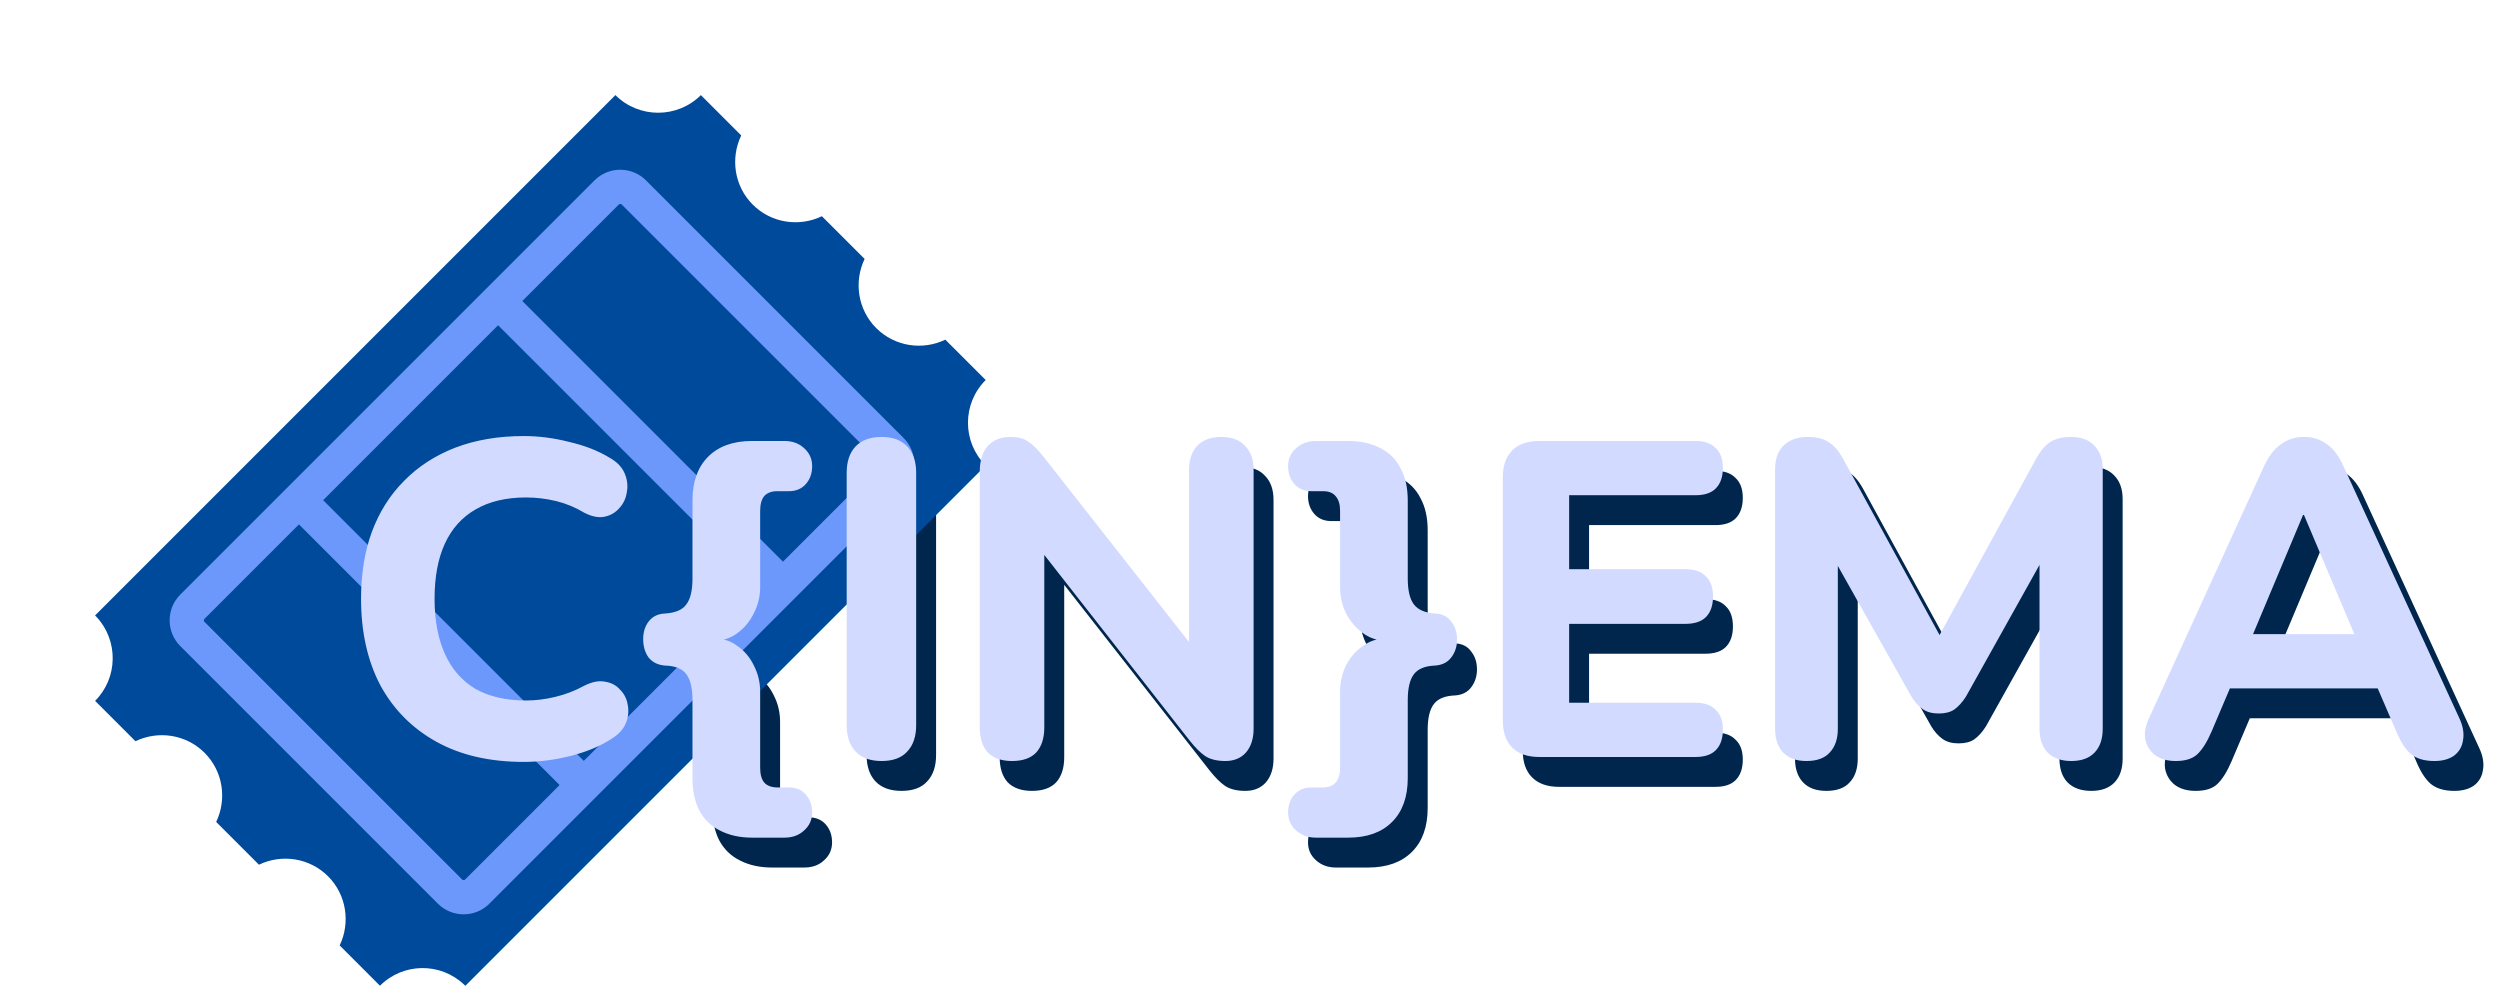 <svg width="251" height="99" viewBox="0 0 251 99" fill="none" xmlns="http://www.w3.org/2000/svg">
<path d="M54.585 79.495C51.165 79.495 48.24 78.82 45.81 77.47C43.38 76.12 41.505 74.23 40.185 71.8C38.895 69.34 38.25 66.445 38.25 63.115C38.25 60.625 38.61 58.39 39.33 56.41C40.08 54.4 41.16 52.69 42.57 51.28C43.98 49.84 45.69 48.73 47.7 47.95C49.74 47.17 52.035 46.78 54.585 46.78C56.085 46.78 57.6 46.975 59.13 47.365C60.69 47.725 62.04 48.25 63.18 48.94C63.93 49.36 64.44 49.885 64.71 50.515C64.98 51.145 65.055 51.775 64.935 52.405C64.845 53.035 64.59 53.575 64.17 54.025C63.78 54.475 63.285 54.76 62.685 54.88C62.085 55 61.41 54.865 60.66 54.475C59.76 53.935 58.815 53.545 57.825 53.305C56.835 53.065 55.83 52.945 54.81 52.945C52.8 52.945 51.105 53.35 49.725 54.16C48.375 54.94 47.355 56.08 46.665 57.58C45.975 59.08 45.63 60.925 45.63 63.115C45.63 65.275 45.975 67.12 46.665 68.65C47.355 70.18 48.375 71.35 49.725 72.16C51.105 72.94 52.8 73.33 54.81 73.33C55.77 73.33 56.745 73.21 57.735 72.97C58.755 72.73 59.73 72.355 60.66 71.845C61.44 71.455 62.13 71.32 62.73 71.44C63.36 71.53 63.87 71.8 64.26 72.25C64.68 72.67 64.935 73.18 65.025 73.78C65.145 74.38 65.085 74.98 64.845 75.58C64.605 76.18 64.155 76.69 63.495 77.11C62.385 77.86 61.02 78.445 59.4 78.865C57.78 79.285 56.175 79.495 54.585 79.495ZM77.51 87.1C76.28 87.1 75.2 86.86 74.27 86.38C73.37 85.93 72.68 85.255 72.2 84.355C71.75 83.455 71.525 82.375 71.525 81.115V73.285C71.525 72.085 71.315 71.215 70.895 70.675C70.505 70.135 69.785 69.85 68.735 69.82C68.045 69.76 67.505 69.49 67.115 69.01C66.755 68.5 66.575 67.885 66.575 67.165C66.575 66.475 66.755 65.89 67.115 65.41C67.505 64.9 68.045 64.63 68.735 64.6C69.785 64.54 70.505 64.24 70.895 63.7C71.315 63.16 71.525 62.29 71.525 61.09V53.26C71.525 51.37 72.05 49.9 73.1 48.85C74.15 47.8 75.62 47.275 77.51 47.275H80.75C81.56 47.275 82.22 47.515 82.73 47.995C83.27 48.475 83.54 49.075 83.54 49.795C83.54 50.515 83.33 51.115 82.91 51.595C82.49 52.075 81.92 52.315 81.2 52.315H80.03C79.46 52.315 79.025 52.48 78.725 52.81C78.455 53.14 78.32 53.635 78.32 54.295V61.945C78.32 62.875 78.11 63.745 77.69 64.555C77.3 65.365 76.76 66.025 76.07 66.535C75.41 67.045 74.675 67.3 73.865 67.3V67.12C74.675 67.12 75.41 67.375 76.07 67.885C76.76 68.365 77.3 69.01 77.69 69.82C78.11 70.63 78.32 71.515 78.32 72.475V80.08C78.32 80.74 78.455 81.235 78.725 81.565C79.025 81.895 79.475 82.06 80.075 82.06H81.2C81.92 82.06 82.49 82.3 82.91 82.78C83.33 83.26 83.54 83.86 83.54 84.58C83.54 85.3 83.27 85.9 82.73 86.38C82.22 86.86 81.56 87.1 80.75 87.1H77.51ZM90.517 79.405C89.377 79.405 88.507 79.09 87.907 78.46C87.308 77.83 87.007 76.945 87.007 75.805V50.47C87.007 49.33 87.308 48.445 87.907 47.815C88.507 47.185 89.377 46.87 90.517 46.87C91.627 46.87 92.483 47.185 93.082 47.815C93.683 48.445 93.983 49.33 93.983 50.47V75.805C93.983 76.945 93.683 77.83 93.082 78.46C92.513 79.09 91.657 79.405 90.517 79.405ZM103.607 79.405C102.557 79.405 101.747 79.12 101.177 78.55C100.637 77.95 100.367 77.11 100.367 76.03V50.38C100.367 49.24 100.637 48.37 101.177 47.77C101.747 47.17 102.497 46.87 103.427 46.87C104.237 46.87 104.852 47.035 105.272 47.365C105.722 47.665 106.232 48.175 106.802 48.895L122.597 69.01H121.382V50.2C121.382 49.15 121.652 48.34 122.192 47.77C122.762 47.17 123.572 46.87 124.622 46.87C125.672 46.87 126.467 47.17 127.007 47.77C127.577 48.34 127.862 49.15 127.862 50.2V76.165C127.862 77.155 127.607 77.95 127.097 78.55C126.587 79.12 125.897 79.405 125.027 79.405C124.187 79.405 123.512 79.24 123.002 78.91C122.522 78.58 121.997 78.055 121.427 77.335L105.677 57.22H106.847V76.03C106.847 77.11 106.577 77.95 106.037 78.55C105.497 79.12 104.687 79.405 103.607 79.405ZM134.114 87.1C133.334 87.1 132.674 86.86 132.134 86.38C131.594 85.9 131.324 85.3 131.324 84.58C131.324 83.86 131.534 83.26 131.954 82.78C132.374 82.3 132.944 82.06 133.664 82.06H134.789C135.389 82.06 135.824 81.895 136.094 81.565C136.394 81.235 136.544 80.74 136.544 80.08V72.475C136.544 71.515 136.739 70.63 137.129 69.82C137.549 69.01 138.104 68.365 138.794 67.885C139.484 67.375 140.219 67.12 140.999 67.12V67.3C140.219 67.3 139.484 67.045 138.794 66.535C138.104 66.025 137.549 65.365 137.129 64.555C136.739 63.745 136.544 62.875 136.544 61.945V54.295C136.544 53.635 136.394 53.14 136.094 52.81C135.824 52.48 135.404 52.315 134.834 52.315H133.664C132.944 52.315 132.374 52.075 131.954 51.595C131.534 51.115 131.324 50.515 131.324 49.795C131.324 49.075 131.594 48.475 132.134 47.995C132.674 47.515 133.334 47.275 134.114 47.275H137.354C138.614 47.275 139.694 47.515 140.594 47.995C141.494 48.445 142.169 49.12 142.619 50.02C143.099 50.89 143.339 51.97 143.339 53.26V61.09C143.339 62.29 143.549 63.16 143.969 63.7C144.389 64.24 145.109 64.54 146.129 64.6C146.819 64.63 147.344 64.9 147.704 65.41C148.094 65.89 148.289 66.49 148.289 67.21C148.289 67.9 148.094 68.5 147.704 69.01C147.344 69.49 146.819 69.76 146.129 69.82C145.109 69.85 144.389 70.135 143.969 70.675C143.549 71.215 143.339 72.085 143.339 73.285V81.115C143.339 83.005 142.814 84.475 141.764 85.525C140.714 86.575 139.244 87.1 137.354 87.1H134.114ZM156.527 79C155.357 79 154.457 78.685 153.827 78.055C153.197 77.425 152.882 76.525 152.882 75.355V50.92C152.882 49.75 153.197 48.85 153.827 48.22C154.457 47.59 155.357 47.275 156.527 47.275H172.232C173.132 47.275 173.807 47.515 174.257 47.995C174.737 48.445 174.977 49.105 174.977 49.975C174.977 50.875 174.737 51.565 174.257 52.045C173.807 52.495 173.132 52.72 172.232 52.72H159.542V60.145H171.197C172.127 60.145 172.817 60.385 173.267 60.865C173.747 61.315 173.987 61.99 173.987 62.89C173.987 63.79 173.747 64.48 173.267 64.96C172.817 65.41 172.127 65.635 171.197 65.635H159.542V73.555H172.232C173.132 73.555 173.807 73.795 174.257 74.275C174.737 74.725 174.977 75.385 174.977 76.255C174.977 77.155 174.737 77.845 174.257 78.325C173.807 78.775 173.132 79 172.232 79H156.527ZM183.368 79.405C182.348 79.405 181.568 79.12 181.028 78.55C180.488 77.98 180.218 77.185 180.218 76.165V50.11C180.218 49.09 180.503 48.295 181.073 47.725C181.673 47.155 182.483 46.87 183.503 46.87C184.403 46.87 185.108 47.05 185.618 47.41C186.158 47.74 186.653 48.325 187.103 49.165L197.498 68.155H195.968L206.363 49.165C206.813 48.325 207.293 47.74 207.803 47.41C208.343 47.05 209.048 46.87 209.918 46.87C210.938 46.87 211.718 47.155 212.258 47.725C212.828 48.295 213.113 49.09 213.113 50.11V76.165C213.113 77.185 212.843 77.98 212.303 78.55C211.763 79.12 210.983 79.405 209.963 79.405C208.943 79.405 208.148 79.12 207.578 78.55C207.038 77.98 206.768 77.185 206.768 76.165V57.94H207.758L199.388 72.925C199.028 73.495 198.638 73.93 198.218 74.23C197.828 74.5 197.303 74.635 196.643 74.635C195.983 74.635 195.443 74.485 195.023 74.185C194.603 73.885 194.228 73.465 193.898 72.925L185.438 57.895H186.518V76.165C186.518 77.185 186.248 77.98 185.708 78.55C185.198 79.12 184.418 79.405 183.368 79.405ZM220.447 79.405C219.607 79.405 218.917 79.21 218.377 78.82C217.867 78.43 217.537 77.905 217.387 77.245C217.267 76.585 217.402 75.85 217.792 75.04L229.312 49.795C229.792 48.775 230.362 48.04 231.022 47.59C231.682 47.11 232.447 46.87 233.317 46.87C234.187 46.87 234.952 47.11 235.612 47.59C236.272 48.04 236.827 48.775 237.277 49.795L248.887 75.04C249.277 75.85 249.412 76.6 249.292 77.29C249.202 77.95 248.902 78.475 248.392 78.865C247.882 79.225 247.222 79.405 246.412 79.405C245.392 79.405 244.597 79.165 244.027 78.685C243.487 78.205 243.007 77.455 242.587 76.435L239.887 70.18L242.677 72.115H223.912L226.702 70.18L224.047 76.435C223.597 77.485 223.117 78.25 222.607 78.73C222.127 79.18 221.407 79.405 220.447 79.405ZM233.227 54.7L227.467 68.425L226.252 66.67H240.337L239.122 68.425L233.317 54.7H233.227Z" fill="#00264D"/>
<g filter="url(#filter0_d_8_1091)">
<path d="M69.161 8.342L65.109 4.29C62.75 6.65 58.889 6.65 56.529 4.29L4.285 56.534L4.424 56.672C6.645 59.046 6.602 62.797 4.29 65.109L8.342 69.161C10.606 68.07 13.409 68.451 15.282 70.324C17.156 72.198 17.532 75.005 16.445 77.265L20.74 81.559C23.004 80.468 25.807 80.849 27.681 82.723C29.549 84.591 29.93 87.404 28.844 89.663L32.891 93.71C35.212 91.389 38.944 91.346 41.323 93.581L41.461 93.72L93.705 41.476L93.7 41.471C91.331 39.102 91.336 35.265 93.705 32.896L89.653 28.844C87.389 29.935 84.586 29.554 82.713 27.681C80.844 25.812 80.463 23 81.55 20.74L77.26 16.45C74.996 17.542 72.193 17.16 70.319 15.287C68.446 13.414 68.07 10.606 69.161 8.342Z" fill="#004A9B"/>
<path d="M24.935 45.141L53.535 73.742M44.75 24.964L73.351 53.564M84.253 42.663L42.658 84.257C41.905 85.011 40.675 85.011 39.922 84.257L14.057 58.393C13.304 57.64 13.304 56.41 14.057 55.657L55.647 14.067C56.4 13.314 57.63 13.314 58.383 14.067L84.243 39.926C84.423 40.105 84.567 40.318 84.665 40.553C84.763 40.787 84.814 41.038 84.814 41.293C84.815 41.547 84.766 41.798 84.67 42.033C84.573 42.269 84.432 42.482 84.253 42.663Z" stroke="#6D98FB" stroke-width="3.437" stroke-miterlimit="10"/>
</g>
<path d="M52.585 76.495C49.165 76.495 46.24 75.82 43.81 74.47C41.38 73.12 39.505 71.23 38.185 68.8C36.895 66.34 36.25 63.445 36.25 60.115C36.25 57.625 36.61 55.39 37.33 53.41C38.08 51.4 39.16 49.69 40.57 48.28C41.98 46.84 43.69 45.73 45.7 44.95C47.74 44.17 50.035 43.78 52.585 43.78C54.085 43.78 55.6 43.975 57.13 44.365C58.69 44.725 60.04 45.25 61.18 45.94C61.93 46.36 62.44 46.885 62.71 47.515C62.98 48.145 63.055 48.775 62.935 49.405C62.845 50.035 62.59 50.575 62.17 51.025C61.78 51.475 61.285 51.76 60.685 51.88C60.085 52 59.41 51.865 58.66 51.475C57.76 50.935 56.815 50.545 55.825 50.305C54.835 50.065 53.83 49.945 52.81 49.945C50.8 49.945 49.105 50.35 47.725 51.16C46.375 51.94 45.355 53.08 44.665 54.58C43.975 56.08 43.63 57.925 43.63 60.115C43.63 62.275 43.975 64.12 44.665 65.65C45.355 67.18 46.375 68.35 47.725 69.16C49.105 69.94 50.8 70.33 52.81 70.33C53.77 70.33 54.745 70.21 55.735 69.97C56.755 69.73 57.73 69.355 58.66 68.845C59.44 68.455 60.13 68.32 60.73 68.44C61.36 68.53 61.87 68.8 62.26 69.25C62.68 69.67 62.935 70.18 63.025 70.78C63.145 71.38 63.085 71.98 62.845 72.58C62.605 73.18 62.155 73.69 61.495 74.11C60.385 74.86 59.02 75.445 57.4 75.865C55.78 76.285 54.175 76.495 52.585 76.495ZM75.51 84.1C74.28 84.1 73.2 83.86 72.27 83.38C71.37 82.93 70.68 82.255 70.2 81.355C69.75 80.455 69.525 79.375 69.525 78.115V70.285C69.525 69.085 69.315 68.215 68.895 67.675C68.505 67.135 67.785 66.85 66.735 66.82C66.045 66.76 65.505 66.49 65.115 66.01C64.755 65.5 64.575 64.885 64.575 64.165C64.575 63.475 64.755 62.89 65.115 62.41C65.505 61.9 66.045 61.63 66.735 61.6C67.785 61.54 68.505 61.24 68.895 60.7C69.315 60.16 69.525 59.29 69.525 58.09V50.26C69.525 48.37 70.05 46.9 71.1 45.85C72.15 44.8 73.62 44.275 75.51 44.275H78.75C79.56 44.275 80.22 44.515 80.73 44.995C81.27 45.475 81.54 46.075 81.54 46.795C81.54 47.515 81.33 48.115 80.91 48.595C80.49 49.075 79.92 49.315 79.2 49.315H78.03C77.46 49.315 77.025 49.48 76.725 49.81C76.455 50.14 76.32 50.635 76.32 51.295V58.945C76.32 59.875 76.11 60.745 75.69 61.555C75.3 62.365 74.76 63.025 74.07 63.535C73.41 64.045 72.675 64.3 71.865 64.3V64.12C72.675 64.12 73.41 64.375 74.07 64.885C74.76 65.365 75.3 66.01 75.69 66.82C76.11 67.63 76.32 68.515 76.32 69.475V77.08C76.32 77.74 76.455 78.235 76.725 78.565C77.025 78.895 77.475 79.06 78.075 79.06H79.2C79.92 79.06 80.49 79.3 80.91 79.78C81.33 80.26 81.54 80.86 81.54 81.58C81.54 82.3 81.27 82.9 80.73 83.38C80.22 83.86 79.56 84.1 78.75 84.1H75.51ZM88.517 76.405C87.377 76.405 86.507 76.09 85.907 75.46C85.308 74.83 85.007 73.945 85.007 72.805V47.47C85.007 46.33 85.308 45.445 85.907 44.815C86.507 44.185 87.377 43.87 88.517 43.87C89.627 43.87 90.483 44.185 91.082 44.815C91.683 45.445 91.983 46.33 91.983 47.47V72.805C91.983 73.945 91.683 74.83 91.082 75.46C90.513 76.09 89.657 76.405 88.517 76.405ZM101.607 76.405C100.557 76.405 99.747 76.12 99.177 75.55C98.637 74.95 98.367 74.11 98.367 73.03V47.38C98.367 46.24 98.637 45.37 99.177 44.77C99.747 44.17 100.497 43.87 101.427 43.87C102.237 43.87 102.852 44.035 103.272 44.365C103.722 44.665 104.232 45.175 104.802 45.895L120.597 66.01H119.382V47.2C119.382 46.15 119.652 45.34 120.192 44.77C120.762 44.17 121.572 43.87 122.622 43.87C123.672 43.87 124.467 44.17 125.007 44.77C125.577 45.34 125.862 46.15 125.862 47.2V73.165C125.862 74.155 125.607 74.95 125.097 75.55C124.587 76.12 123.897 76.405 123.027 76.405C122.187 76.405 121.512 76.24 121.002 75.91C120.522 75.58 119.997 75.055 119.427 74.335L103.677 54.22H104.847V73.03C104.847 74.11 104.577 74.95 104.037 75.55C103.497 76.12 102.687 76.405 101.607 76.405ZM132.114 84.1C131.334 84.1 130.674 83.86 130.134 83.38C129.594 82.9 129.324 82.3 129.324 81.58C129.324 80.86 129.534 80.26 129.954 79.78C130.374 79.3 130.944 79.06 131.664 79.06H132.789C133.389 79.06 133.824 78.895 134.094 78.565C134.394 78.235 134.544 77.74 134.544 77.08V69.475C134.544 68.515 134.739 67.63 135.129 66.82C135.549 66.01 136.104 65.365 136.794 64.885C137.484 64.375 138.219 64.12 138.999 64.12V64.3C138.219 64.3 137.484 64.045 136.794 63.535C136.104 63.025 135.549 62.365 135.129 61.555C134.739 60.745 134.544 59.875 134.544 58.945V51.295C134.544 50.635 134.394 50.14 134.094 49.81C133.824 49.48 133.404 49.315 132.834 49.315H131.664C130.944 49.315 130.374 49.075 129.954 48.595C129.534 48.115 129.324 47.515 129.324 46.795C129.324 46.075 129.594 45.475 130.134 44.995C130.674 44.515 131.334 44.275 132.114 44.275H135.354C136.614 44.275 137.694 44.515 138.594 44.995C139.494 45.445 140.169 46.12 140.619 47.02C141.099 47.89 141.339 48.97 141.339 50.26V58.09C141.339 59.29 141.549 60.16 141.969 60.7C142.389 61.24 143.109 61.54 144.129 61.6C144.819 61.63 145.344 61.9 145.704 62.41C146.094 62.89 146.289 63.49 146.289 64.21C146.289 64.9 146.094 65.5 145.704 66.01C145.344 66.49 144.819 66.76 144.129 66.82C143.109 66.85 142.389 67.135 141.969 67.675C141.549 68.215 141.339 69.085 141.339 70.285V78.115C141.339 80.005 140.814 81.475 139.764 82.525C138.714 83.575 137.244 84.1 135.354 84.1H132.114ZM154.527 76C153.357 76 152.457 75.685 151.827 75.055C151.197 74.425 150.882 73.525 150.882 72.355V47.92C150.882 46.75 151.197 45.85 151.827 45.22C152.457 44.59 153.357 44.275 154.527 44.275H170.232C171.132 44.275 171.807 44.515 172.257 44.995C172.737 45.445 172.977 46.105 172.977 46.975C172.977 47.875 172.737 48.565 172.257 49.045C171.807 49.495 171.132 49.72 170.232 49.72H157.542V57.145H169.197C170.127 57.145 170.817 57.385 171.267 57.865C171.747 58.315 171.987 58.99 171.987 59.89C171.987 60.79 171.747 61.48 171.267 61.96C170.817 62.41 170.127 62.635 169.197 62.635H157.542V70.555H170.232C171.132 70.555 171.807 70.795 172.257 71.275C172.737 71.725 172.977 72.385 172.977 73.255C172.977 74.155 172.737 74.845 172.257 75.325C171.807 75.775 171.132 76 170.232 76H154.527ZM181.368 76.405C180.348 76.405 179.568 76.12 179.028 75.55C178.488 74.98 178.218 74.185 178.218 73.165V47.11C178.218 46.09 178.503 45.295 179.073 44.725C179.673 44.155 180.483 43.87 181.503 43.87C182.403 43.87 183.108 44.05 183.618 44.41C184.158 44.74 184.653 45.325 185.103 46.165L195.498 65.155H193.968L204.363 46.165C204.813 45.325 205.293 44.74 205.803 44.41C206.343 44.05 207.048 43.87 207.918 43.87C208.938 43.87 209.718 44.155 210.258 44.725C210.828 45.295 211.113 46.09 211.113 47.11V73.165C211.113 74.185 210.843 74.98 210.303 75.55C209.763 76.12 208.983 76.405 207.963 76.405C206.943 76.405 206.148 76.12 205.578 75.55C205.038 74.98 204.768 74.185 204.768 73.165V54.94H205.758L197.388 69.925C197.028 70.495 196.638 70.93 196.218 71.23C195.828 71.5 195.303 71.635 194.643 71.635C193.983 71.635 193.443 71.485 193.023 71.185C192.603 70.885 192.228 70.465 191.898 69.925L183.438 54.895H184.518V73.165C184.518 74.185 184.248 74.98 183.708 75.55C183.198 76.12 182.418 76.405 181.368 76.405ZM218.447 76.405C217.607 76.405 216.917 76.21 216.377 75.82C215.867 75.43 215.537 74.905 215.387 74.245C215.267 73.585 215.402 72.85 215.792 72.04L227.312 46.795C227.792 45.775 228.362 45.04 229.022 44.59C229.682 44.11 230.447 43.87 231.317 43.87C232.187 43.87 232.952 44.11 233.612 44.59C234.272 45.04 234.827 45.775 235.277 46.795L246.887 72.04C247.277 72.85 247.412 73.6 247.292 74.29C247.202 74.95 246.902 75.475 246.392 75.865C245.882 76.225 245.222 76.405 244.412 76.405C243.392 76.405 242.597 76.165 242.027 75.685C241.487 75.205 241.007 74.455 240.587 73.435L237.887 67.18L240.677 69.115H221.912L224.702 67.18L222.047 73.435C221.597 74.485 221.117 75.25 220.607 75.73C220.127 76.18 219.407 76.405 218.447 76.405ZM231.227 51.7L225.467 65.425L224.252 63.67H238.337L237.122 65.425L231.317 51.7H231.227Z" fill="#D2DBFF"/>
<defs>
<filter id="filter0_d_8_1091" x="4.285" y="4.29" width="94.678" height="94.688" filterUnits="userSpaceOnUse" color-interpolation-filters="sRGB">
<feFlood flood-opacity="0" result="BackgroundImageFix"/>
<feColorMatrix in="SourceAlpha" type="matrix" values="0 0 0 0 0 0 0 0 0 0 0 0 0 0 0 0 0 0 127 0" result="hardAlpha"/>
<feOffset dx="5.258" dy="5.258"/>
<feComposite in2="hardAlpha" operator="out"/>
<feColorMatrix type="matrix" values="0 0 0 0 0 0 0 0 0 0.149 0 0 0 0 0.302 0 0 0 1 0"/>
<feBlend mode="normal" in2="BackgroundImageFix" result="effect1_dropShadow_8_1091"/>
<feBlend mode="normal" in="SourceGraphic" in2="effect1_dropShadow_8_1091" result="shape"/>
</filter>
</defs>
</svg>
